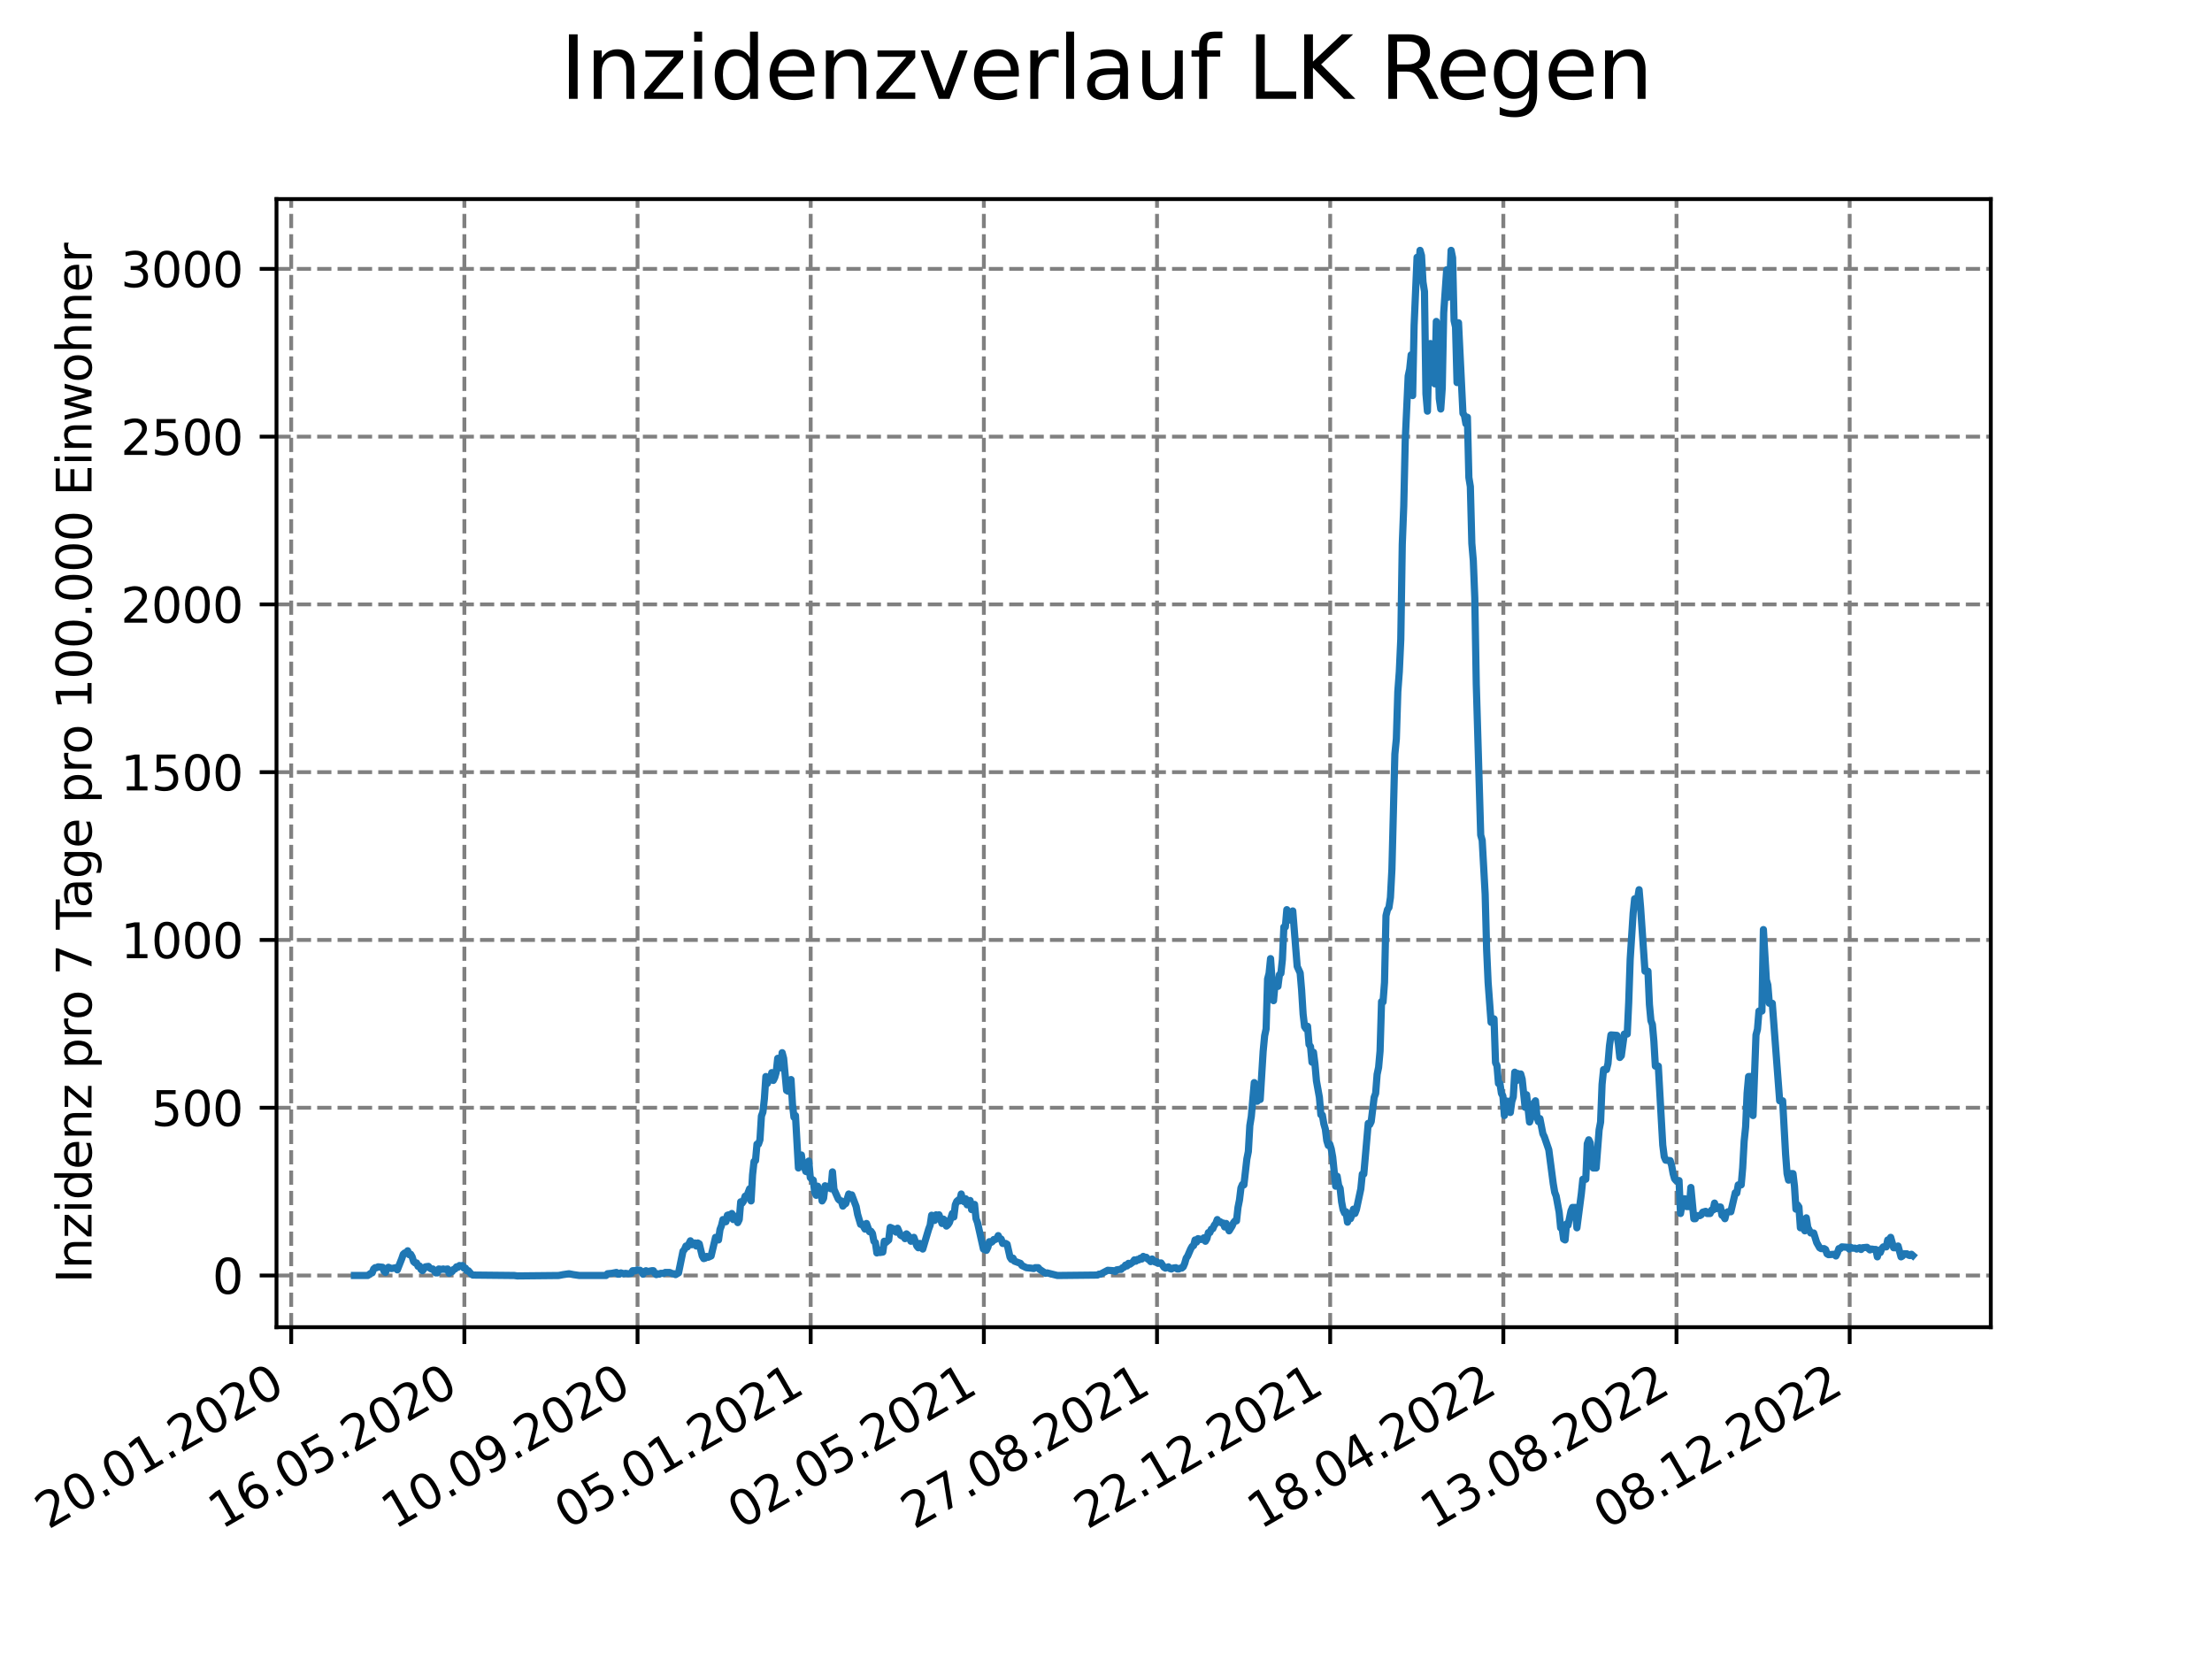 <?xml version="1.0" encoding="utf-8" standalone="no"?>
<!DOCTYPE svg PUBLIC "-//W3C//DTD SVG 1.1//EN"
  "http://www.w3.org/Graphics/SVG/1.1/DTD/svg11.dtd">
<svg xmlns:xlink="http://www.w3.org/1999/xlink" width="460.8pt" height="345.6pt" viewBox="0 0 460.8 345.6" xmlns="http://www.w3.org/2000/svg" version="1.1">
 <defs>
  <style type="text/css">*{stroke-linejoin: round; stroke-linecap: butt}</style>
 </defs>
 <g id="figure_1">
  <g id="patch_1">
   <path d="M 0 345.6 
L 460.8 345.6 
L 460.8 0 
L 0 0 
z
" style="fill: #ffffff"/>
  </g>
  <g id="axes_1">
   <g id="patch_2">
    <path d="M 57.6 276.48 
L 414.72 276.48 
L 414.72 41.472 
L 57.6 41.472 
z
" style="fill: #ffffff"/>
   </g>
   <g id="matplotlib.axis_1">
    <g id="xtick_1">
     <g id="line2d_1">
      <path d="M 60.665 276.48 
L 60.665 41.472 
" clip-path="url(#pc7d3007ee6)" style="fill: none; stroke-dasharray: 2.96,1.28; stroke-dashoffset: 0; stroke: #808080; stroke-width: 0.8"/>
     </g>
     <g id="line2d_2">
      <defs>
       <path id="m8f227914fd" d="M 0 0 
L 0 3.5 
" style="stroke: #000000; stroke-width: 0.8"/>
      </defs>
      <g>
       <use xlink:href="#m8f227914fd" x="60.665" y="276.48" style="stroke: #000000; stroke-width: 0.8"/>
      </g>
     </g>
     <g id="text_1">
      <!-- 20.01.2020 -->
      <g transform="translate(10.04 318.689) rotate(-30) scale(0.1 -0.1)">
       <defs>
        <path id="DejaVuSans-32" d="M 1228 531 
L 3431 531 
L 3431 0 
L 469 0 
L 469 531 
Q 828 903 1448 1529 
Q 2069 2156 2228 2338 
Q 2531 2678 2651 2914 
Q 2772 3150 2772 3378 
Q 2772 3750 2511 3984 
Q 2250 4219 1831 4219 
Q 1534 4219 1204 4116 
Q 875 4013 500 3803 
L 500 4441 
Q 881 4594 1212 4672 
Q 1544 4750 1819 4750 
Q 2544 4750 2975 4387 
Q 3406 4025 3406 3419 
Q 3406 3131 3298 2873 
Q 3191 2616 2906 2266 
Q 2828 2175 2409 1742 
Q 1991 1309 1228 531 
z
" transform="scale(0.016)"/>
        <path id="DejaVuSans-30" d="M 2034 4250 
Q 1547 4250 1301 3770 
Q 1056 3291 1056 2328 
Q 1056 1369 1301 889 
Q 1547 409 2034 409 
Q 2525 409 2770 889 
Q 3016 1369 3016 2328 
Q 3016 3291 2770 3770 
Q 2525 4250 2034 4250 
z
M 2034 4750 
Q 2819 4750 3233 4129 
Q 3647 3509 3647 2328 
Q 3647 1150 3233 529 
Q 2819 -91 2034 -91 
Q 1250 -91 836 529 
Q 422 1150 422 2328 
Q 422 3509 836 4129 
Q 1250 4750 2034 4750 
z
" transform="scale(0.016)"/>
        <path id="DejaVuSans-2e" d="M 684 794 
L 1344 794 
L 1344 0 
L 684 0 
L 684 794 
z
" transform="scale(0.016)"/>
        <path id="DejaVuSans-31" d="M 794 531 
L 1825 531 
L 1825 4091 
L 703 3866 
L 703 4441 
L 1819 4666 
L 2450 4666 
L 2450 531 
L 3481 531 
L 3481 0 
L 794 0 
L 794 531 
z
" transform="scale(0.016)"/>
       </defs>
       <use xlink:href="#DejaVuSans-32"/>
       <use xlink:href="#DejaVuSans-30" x="63.623"/>
       <use xlink:href="#DejaVuSans-2e" x="127.246"/>
       <use xlink:href="#DejaVuSans-30" x="159.033"/>
       <use xlink:href="#DejaVuSans-31" x="222.656"/>
       <use xlink:href="#DejaVuSans-2e" x="286.279"/>
       <use xlink:href="#DejaVuSans-32" x="318.066"/>
       <use xlink:href="#DejaVuSans-30" x="381.689"/>
       <use xlink:href="#DejaVuSans-32" x="445.312"/>
       <use xlink:href="#DejaVuSans-30" x="508.936"/>
      </g>
     </g>
    </g>
    <g id="xtick_2">
     <g id="line2d_3">
      <path d="M 96.738 276.48 
L 96.738 41.472 
" clip-path="url(#pc7d3007ee6)" style="fill: none; stroke-dasharray: 2.96,1.28; stroke-dashoffset: 0; stroke: #808080; stroke-width: 0.8"/>
     </g>
     <g id="line2d_4">
      <g>
       <use xlink:href="#m8f227914fd" x="96.738" y="276.48" style="stroke: #000000; stroke-width: 0.8"/>
      </g>
     </g>
     <g id="text_2">
      <!-- 16.05.2020 -->
      <g transform="translate(46.113 318.689) rotate(-30) scale(0.1 -0.1)">
       <defs>
        <path id="DejaVuSans-36" d="M 2113 2584 
Q 1688 2584 1439 2293 
Q 1191 2003 1191 1497 
Q 1191 994 1439 701 
Q 1688 409 2113 409 
Q 2538 409 2786 701 
Q 3034 994 3034 1497 
Q 3034 2003 2786 2293 
Q 2538 2584 2113 2584 
z
M 3366 4563 
L 3366 3988 
Q 3128 4100 2886 4159 
Q 2644 4219 2406 4219 
Q 1781 4219 1451 3797 
Q 1122 3375 1075 2522 
Q 1259 2794 1537 2939 
Q 1816 3084 2150 3084 
Q 2853 3084 3261 2657 
Q 3669 2231 3669 1497 
Q 3669 778 3244 343 
Q 2819 -91 2113 -91 
Q 1303 -91 875 529 
Q 447 1150 447 2328 
Q 447 3434 972 4092 
Q 1497 4750 2381 4750 
Q 2619 4750 2861 4703 
Q 3103 4656 3366 4563 
z
" transform="scale(0.016)"/>
        <path id="DejaVuSans-35" d="M 691 4666 
L 3169 4666 
L 3169 4134 
L 1269 4134 
L 1269 2991 
Q 1406 3038 1543 3061 
Q 1681 3084 1819 3084 
Q 2600 3084 3056 2656 
Q 3513 2228 3513 1497 
Q 3513 744 3044 326 
Q 2575 -91 1722 -91 
Q 1428 -91 1123 -41 
Q 819 9 494 109 
L 494 744 
Q 775 591 1075 516 
Q 1375 441 1709 441 
Q 2250 441 2565 725 
Q 2881 1009 2881 1497 
Q 2881 1984 2565 2268 
Q 2250 2553 1709 2553 
Q 1456 2553 1204 2497 
Q 953 2441 691 2322 
L 691 4666 
z
" transform="scale(0.016)"/>
       </defs>
       <use xlink:href="#DejaVuSans-31"/>
       <use xlink:href="#DejaVuSans-36" x="63.623"/>
       <use xlink:href="#DejaVuSans-2e" x="127.246"/>
       <use xlink:href="#DejaVuSans-30" x="159.033"/>
       <use xlink:href="#DejaVuSans-35" x="222.656"/>
       <use xlink:href="#DejaVuSans-2e" x="286.279"/>
       <use xlink:href="#DejaVuSans-32" x="318.066"/>
       <use xlink:href="#DejaVuSans-30" x="381.689"/>
       <use xlink:href="#DejaVuSans-32" x="445.312"/>
       <use xlink:href="#DejaVuSans-30" x="508.936"/>
      </g>
     </g>
    </g>
    <g id="xtick_3">
     <g id="line2d_5">
      <path d="M 132.811 276.48 
L 132.811 41.472 
" clip-path="url(#pc7d3007ee6)" style="fill: none; stroke-dasharray: 2.96,1.28; stroke-dashoffset: 0; stroke: #808080; stroke-width: 0.8"/>
     </g>
     <g id="line2d_6">
      <g>
       <use xlink:href="#m8f227914fd" x="132.811" y="276.48" style="stroke: #000000; stroke-width: 0.8"/>
      </g>
     </g>
     <g id="text_3">
      <!-- 10.09.2020 -->
      <g transform="translate(82.185 318.689) rotate(-30) scale(0.1 -0.1)">
       <defs>
        <path id="DejaVuSans-39" d="M 703 97 
L 703 672 
Q 941 559 1184 500 
Q 1428 441 1663 441 
Q 2288 441 2617 861 
Q 2947 1281 2994 2138 
Q 2813 1869 2534 1725 
Q 2256 1581 1919 1581 
Q 1219 1581 811 2004 
Q 403 2428 403 3163 
Q 403 3881 828 4315 
Q 1253 4750 1959 4750 
Q 2769 4750 3195 4129 
Q 3622 3509 3622 2328 
Q 3622 1225 3098 567 
Q 2575 -91 1691 -91 
Q 1453 -91 1209 -44 
Q 966 3 703 97 
z
M 1959 2075 
Q 2384 2075 2632 2365 
Q 2881 2656 2881 3163 
Q 2881 3666 2632 3958 
Q 2384 4250 1959 4250 
Q 1534 4250 1286 3958 
Q 1038 3666 1038 3163 
Q 1038 2656 1286 2365 
Q 1534 2075 1959 2075 
z
" transform="scale(0.016)"/>
       </defs>
       <use xlink:href="#DejaVuSans-31"/>
       <use xlink:href="#DejaVuSans-30" x="63.623"/>
       <use xlink:href="#DejaVuSans-2e" x="127.246"/>
       <use xlink:href="#DejaVuSans-30" x="159.033"/>
       <use xlink:href="#DejaVuSans-39" x="222.656"/>
       <use xlink:href="#DejaVuSans-2e" x="286.279"/>
       <use xlink:href="#DejaVuSans-32" x="318.066"/>
       <use xlink:href="#DejaVuSans-30" x="381.689"/>
       <use xlink:href="#DejaVuSans-32" x="445.312"/>
       <use xlink:href="#DejaVuSans-30" x="508.936"/>
      </g>
     </g>
    </g>
    <g id="xtick_4">
     <g id="line2d_7">
      <path d="M 168.883 276.48 
L 168.883 41.472 
" clip-path="url(#pc7d3007ee6)" style="fill: none; stroke-dasharray: 2.96,1.28; stroke-dashoffset: 0; stroke: #808080; stroke-width: 0.8"/>
     </g>
     <g id="line2d_8">
      <g>
       <use xlink:href="#m8f227914fd" x="168.883" y="276.48" style="stroke: #000000; stroke-width: 0.8"/>
      </g>
     </g>
     <g id="text_4">
      <!-- 05.01.2021 -->
      <g transform="translate(118.258 318.689) rotate(-30) scale(0.1 -0.1)">
       <use xlink:href="#DejaVuSans-30"/>
       <use xlink:href="#DejaVuSans-35" x="63.623"/>
       <use xlink:href="#DejaVuSans-2e" x="127.246"/>
       <use xlink:href="#DejaVuSans-30" x="159.033"/>
       <use xlink:href="#DejaVuSans-31" x="222.656"/>
       <use xlink:href="#DejaVuSans-2e" x="286.279"/>
       <use xlink:href="#DejaVuSans-32" x="318.066"/>
       <use xlink:href="#DejaVuSans-30" x="381.689"/>
       <use xlink:href="#DejaVuSans-32" x="445.312"/>
       <use xlink:href="#DejaVuSans-31" x="508.936"/>
      </g>
     </g>
    </g>
    <g id="xtick_5">
     <g id="line2d_9">
      <path d="M 204.956 276.48 
L 204.956 41.472 
" clip-path="url(#pc7d3007ee6)" style="fill: none; stroke-dasharray: 2.96,1.28; stroke-dashoffset: 0; stroke: #808080; stroke-width: 0.8"/>
     </g>
     <g id="line2d_10">
      <g>
       <use xlink:href="#m8f227914fd" x="204.956" y="276.48" style="stroke: #000000; stroke-width: 0.8"/>
      </g>
     </g>
     <g id="text_5">
      <!-- 02.05.2021 -->
      <g transform="translate(154.331 318.689) rotate(-30) scale(0.1 -0.1)">
       <use xlink:href="#DejaVuSans-30"/>
       <use xlink:href="#DejaVuSans-32" x="63.623"/>
       <use xlink:href="#DejaVuSans-2e" x="127.246"/>
       <use xlink:href="#DejaVuSans-30" x="159.033"/>
       <use xlink:href="#DejaVuSans-35" x="222.656"/>
       <use xlink:href="#DejaVuSans-2e" x="286.279"/>
       <use xlink:href="#DejaVuSans-32" x="318.066"/>
       <use xlink:href="#DejaVuSans-30" x="381.689"/>
       <use xlink:href="#DejaVuSans-32" x="445.312"/>
       <use xlink:href="#DejaVuSans-31" x="508.936"/>
      </g>
     </g>
    </g>
    <g id="xtick_6">
     <g id="line2d_11">
      <path d="M 241.029 276.48 
L 241.029 41.472 
" clip-path="url(#pc7d3007ee6)" style="fill: none; stroke-dasharray: 2.96,1.28; stroke-dashoffset: 0; stroke: #808080; stroke-width: 0.8"/>
     </g>
     <g id="line2d_12">
      <g>
       <use xlink:href="#m8f227914fd" x="241.029" y="276.48" style="stroke: #000000; stroke-width: 0.8"/>
      </g>
     </g>
     <g id="text_6">
      <!-- 27.08.2021 -->
      <g transform="translate(190.404 318.689) rotate(-30) scale(0.1 -0.1)">
       <defs>
        <path id="DejaVuSans-37" d="M 525 4666 
L 3525 4666 
L 3525 4397 
L 1831 0 
L 1172 0 
L 2766 4134 
L 525 4134 
L 525 4666 
z
" transform="scale(0.016)"/>
        <path id="DejaVuSans-38" d="M 2034 2216 
Q 1584 2216 1326 1975 
Q 1069 1734 1069 1313 
Q 1069 891 1326 650 
Q 1584 409 2034 409 
Q 2484 409 2743 651 
Q 3003 894 3003 1313 
Q 3003 1734 2745 1975 
Q 2488 2216 2034 2216 
z
M 1403 2484 
Q 997 2584 770 2862 
Q 544 3141 544 3541 
Q 544 4100 942 4425 
Q 1341 4750 2034 4750 
Q 2731 4750 3128 4425 
Q 3525 4100 3525 3541 
Q 3525 3141 3298 2862 
Q 3072 2584 2669 2484 
Q 3125 2378 3379 2068 
Q 3634 1759 3634 1313 
Q 3634 634 3220 271 
Q 2806 -91 2034 -91 
Q 1263 -91 848 271 
Q 434 634 434 1313 
Q 434 1759 690 2068 
Q 947 2378 1403 2484 
z
M 1172 3481 
Q 1172 3119 1398 2916 
Q 1625 2713 2034 2713 
Q 2441 2713 2670 2916 
Q 2900 3119 2900 3481 
Q 2900 3844 2670 4047 
Q 2441 4250 2034 4250 
Q 1625 4250 1398 4047 
Q 1172 3844 1172 3481 
z
" transform="scale(0.016)"/>
       </defs>
       <use xlink:href="#DejaVuSans-32"/>
       <use xlink:href="#DejaVuSans-37" x="63.623"/>
       <use xlink:href="#DejaVuSans-2e" x="127.246"/>
       <use xlink:href="#DejaVuSans-30" x="159.033"/>
       <use xlink:href="#DejaVuSans-38" x="222.656"/>
       <use xlink:href="#DejaVuSans-2e" x="286.279"/>
       <use xlink:href="#DejaVuSans-32" x="318.066"/>
       <use xlink:href="#DejaVuSans-30" x="381.689"/>
       <use xlink:href="#DejaVuSans-32" x="445.312"/>
       <use xlink:href="#DejaVuSans-31" x="508.936"/>
      </g>
     </g>
    </g>
    <g id="xtick_7">
     <g id="line2d_13">
      <path d="M 277.102 276.48 
L 277.102 41.472 
" clip-path="url(#pc7d3007ee6)" style="fill: none; stroke-dasharray: 2.96,1.28; stroke-dashoffset: 0; stroke: #808080; stroke-width: 0.8"/>
     </g>
     <g id="line2d_14">
      <g>
       <use xlink:href="#m8f227914fd" x="277.102" y="276.48" style="stroke: #000000; stroke-width: 0.8"/>
      </g>
     </g>
     <g id="text_7">
      <!-- 22.12.2021 -->
      <g transform="translate(226.476 318.689) rotate(-30) scale(0.1 -0.1)">
       <use xlink:href="#DejaVuSans-32"/>
       <use xlink:href="#DejaVuSans-32" x="63.623"/>
       <use xlink:href="#DejaVuSans-2e" x="127.246"/>
       <use xlink:href="#DejaVuSans-31" x="159.033"/>
       <use xlink:href="#DejaVuSans-32" x="222.656"/>
       <use xlink:href="#DejaVuSans-2e" x="286.279"/>
       <use xlink:href="#DejaVuSans-32" x="318.066"/>
       <use xlink:href="#DejaVuSans-30" x="381.689"/>
       <use xlink:href="#DejaVuSans-32" x="445.312"/>
       <use xlink:href="#DejaVuSans-31" x="508.936"/>
      </g>
     </g>
    </g>
    <g id="xtick_8">
     <g id="line2d_15">
      <path d="M 313.174 276.48 
L 313.174 41.472 
" clip-path="url(#pc7d3007ee6)" style="fill: none; stroke-dasharray: 2.96,1.28; stroke-dashoffset: 0; stroke: #808080; stroke-width: 0.8"/>
     </g>
     <g id="line2d_16">
      <g>
       <use xlink:href="#m8f227914fd" x="313.174" y="276.48" style="stroke: #000000; stroke-width: 0.8"/>
      </g>
     </g>
     <g id="text_8">
      <!-- 18.04.2022 -->
      <g transform="translate(262.549 318.689) rotate(-30) scale(0.1 -0.1)">
       <defs>
        <path id="DejaVuSans-34" d="M 2419 4116 
L 825 1625 
L 2419 1625 
L 2419 4116 
z
M 2253 4666 
L 3047 4666 
L 3047 1625 
L 3713 1625 
L 3713 1100 
L 3047 1100 
L 3047 0 
L 2419 0 
L 2419 1100 
L 313 1100 
L 313 1709 
L 2253 4666 
z
" transform="scale(0.016)"/>
       </defs>
       <use xlink:href="#DejaVuSans-31"/>
       <use xlink:href="#DejaVuSans-38" x="63.623"/>
       <use xlink:href="#DejaVuSans-2e" x="127.246"/>
       <use xlink:href="#DejaVuSans-30" x="159.033"/>
       <use xlink:href="#DejaVuSans-34" x="222.656"/>
       <use xlink:href="#DejaVuSans-2e" x="286.279"/>
       <use xlink:href="#DejaVuSans-32" x="318.066"/>
       <use xlink:href="#DejaVuSans-30" x="381.689"/>
       <use xlink:href="#DejaVuSans-32" x="445.312"/>
       <use xlink:href="#DejaVuSans-32" x="508.936"/>
      </g>
     </g>
    </g>
    <g id="xtick_9">
     <g id="line2d_17">
      <path d="M 349.247 276.48 
L 349.247 41.472 
" clip-path="url(#pc7d3007ee6)" style="fill: none; stroke-dasharray: 2.96,1.28; stroke-dashoffset: 0; stroke: #808080; stroke-width: 0.8"/>
     </g>
     <g id="line2d_18">
      <g>
       <use xlink:href="#m8f227914fd" x="349.247" y="276.48" style="stroke: #000000; stroke-width: 0.8"/>
      </g>
     </g>
     <g id="text_9">
      <!-- 13.08.2022 -->
      <g transform="translate(298.622 318.689) rotate(-30) scale(0.1 -0.1)">
       <defs>
        <path id="DejaVuSans-33" d="M 2597 2516 
Q 3050 2419 3304 2112 
Q 3559 1806 3559 1356 
Q 3559 666 3084 287 
Q 2609 -91 1734 -91 
Q 1441 -91 1130 -33 
Q 819 25 488 141 
L 488 750 
Q 750 597 1062 519 
Q 1375 441 1716 441 
Q 2309 441 2620 675 
Q 2931 909 2931 1356 
Q 2931 1769 2642 2001 
Q 2353 2234 1838 2234 
L 1294 2234 
L 1294 2753 
L 1863 2753 
Q 2328 2753 2575 2939 
Q 2822 3125 2822 3475 
Q 2822 3834 2567 4026 
Q 2313 4219 1838 4219 
Q 1578 4219 1281 4162 
Q 984 4106 628 3988 
L 628 4550 
Q 988 4650 1302 4700 
Q 1616 4750 1894 4750 
Q 2613 4750 3031 4423 
Q 3450 4097 3450 3541 
Q 3450 3153 3228 2886 
Q 3006 2619 2597 2516 
z
" transform="scale(0.016)"/>
       </defs>
       <use xlink:href="#DejaVuSans-31"/>
       <use xlink:href="#DejaVuSans-33" x="63.623"/>
       <use xlink:href="#DejaVuSans-2e" x="127.246"/>
       <use xlink:href="#DejaVuSans-30" x="159.033"/>
       <use xlink:href="#DejaVuSans-38" x="222.656"/>
       <use xlink:href="#DejaVuSans-2e" x="286.279"/>
       <use xlink:href="#DejaVuSans-32" x="318.066"/>
       <use xlink:href="#DejaVuSans-30" x="381.689"/>
       <use xlink:href="#DejaVuSans-32" x="445.312"/>
       <use xlink:href="#DejaVuSans-32" x="508.936"/>
      </g>
     </g>
    </g>
    <g id="xtick_10">
     <g id="line2d_19">
      <path d="M 385.32 276.48 
L 385.32 41.472 
" clip-path="url(#pc7d3007ee6)" style="fill: none; stroke-dasharray: 2.96,1.28; stroke-dashoffset: 0; stroke: #808080; stroke-width: 0.8"/>
     </g>
     <g id="line2d_20">
      <g>
       <use xlink:href="#m8f227914fd" x="385.32" y="276.48" style="stroke: #000000; stroke-width: 0.8"/>
      </g>
     </g>
     <g id="text_10">
      <!-- 08.12.2022 -->
      <g transform="translate(334.694 318.689) rotate(-30) scale(0.1 -0.1)">
       <use xlink:href="#DejaVuSans-30"/>
       <use xlink:href="#DejaVuSans-38" x="63.623"/>
       <use xlink:href="#DejaVuSans-2e" x="127.246"/>
       <use xlink:href="#DejaVuSans-31" x="159.033"/>
       <use xlink:href="#DejaVuSans-32" x="222.656"/>
       <use xlink:href="#DejaVuSans-2e" x="286.279"/>
       <use xlink:href="#DejaVuSans-32" x="318.066"/>
       <use xlink:href="#DejaVuSans-30" x="381.689"/>
       <use xlink:href="#DejaVuSans-32" x="445.312"/>
       <use xlink:href="#DejaVuSans-32" x="508.936"/>
      </g>
     </g>
    </g>
   </g>
   <g id="matplotlib.axis_2">
    <g id="ytick_1">
     <g id="line2d_21">
      <path d="M 57.6 265.708 
L 414.72 265.708 
" clip-path="url(#pc7d3007ee6)" style="fill: none; stroke-dasharray: 2.96,1.28; stroke-dashoffset: 0; stroke: #808080; stroke-width: 0.8"/>
     </g>
     <g id="line2d_22">
      <defs>
       <path id="mf5d8fb9a84" d="M 0 0 
L -3.5 0 
" style="stroke: #000000; stroke-width: 0.8"/>
      </defs>
      <g>
       <use xlink:href="#mf5d8fb9a84" x="57.6" y="265.708" style="stroke: #000000; stroke-width: 0.8"/>
      </g>
     </g>
     <g id="text_11">
      <!-- 0 -->
      <g transform="translate(44.237 269.507) scale(0.1 -0.1)">
       <use xlink:href="#DejaVuSans-30"/>
      </g>
     </g>
    </g>
    <g id="ytick_2">
     <g id="line2d_23">
      <path d="M 57.6 230.758 
L 414.72 230.758 
" clip-path="url(#pc7d3007ee6)" style="fill: none; stroke-dasharray: 2.96,1.28; stroke-dashoffset: 0; stroke: #808080; stroke-width: 0.8"/>
     </g>
     <g id="line2d_24">
      <g>
       <use xlink:href="#mf5d8fb9a84" x="57.6" y="230.758" style="stroke: #000000; stroke-width: 0.8"/>
      </g>
     </g>
     <g id="text_12">
      <!-- 500 -->
      <g transform="translate(31.512 234.557) scale(0.1 -0.1)">
       <use xlink:href="#DejaVuSans-35"/>
       <use xlink:href="#DejaVuSans-30" x="63.623"/>
       <use xlink:href="#DejaVuSans-30" x="127.246"/>
      </g>
     </g>
    </g>
    <g id="ytick_3">
     <g id="line2d_25">
      <path d="M 57.6 195.808 
L 414.72 195.808 
" clip-path="url(#pc7d3007ee6)" style="fill: none; stroke-dasharray: 2.96,1.28; stroke-dashoffset: 0; stroke: #808080; stroke-width: 0.8"/>
     </g>
     <g id="line2d_26">
      <g>
       <use xlink:href="#mf5d8fb9a84" x="57.6" y="195.808" style="stroke: #000000; stroke-width: 0.8"/>
      </g>
     </g>
     <g id="text_13">
      <!-- 1000 -->
      <g transform="translate(25.15 199.608) scale(0.1 -0.1)">
       <use xlink:href="#DejaVuSans-31"/>
       <use xlink:href="#DejaVuSans-30" x="63.623"/>
       <use xlink:href="#DejaVuSans-30" x="127.246"/>
       <use xlink:href="#DejaVuSans-30" x="190.869"/>
      </g>
     </g>
    </g>
    <g id="ytick_4">
     <g id="line2d_27">
      <path d="M 57.6 160.859 
L 414.72 160.859 
" clip-path="url(#pc7d3007ee6)" style="fill: none; stroke-dasharray: 2.96,1.28; stroke-dashoffset: 0; stroke: #808080; stroke-width: 0.8"/>
     </g>
     <g id="line2d_28">
      <g>
       <use xlink:href="#mf5d8fb9a84" x="57.6" y="160.859" style="stroke: #000000; stroke-width: 0.8"/>
      </g>
     </g>
     <g id="text_14">
      <!-- 1500 -->
      <g transform="translate(25.15 164.658) scale(0.1 -0.1)">
       <use xlink:href="#DejaVuSans-31"/>
       <use xlink:href="#DejaVuSans-35" x="63.623"/>
       <use xlink:href="#DejaVuSans-30" x="127.246"/>
       <use xlink:href="#DejaVuSans-30" x="190.869"/>
      </g>
     </g>
    </g>
    <g id="ytick_5">
     <g id="line2d_29">
      <path d="M 57.6 125.909 
L 414.72 125.909 
" clip-path="url(#pc7d3007ee6)" style="fill: none; stroke-dasharray: 2.96,1.28; stroke-dashoffset: 0; stroke: #808080; stroke-width: 0.8"/>
     </g>
     <g id="line2d_30">
      <g>
       <use xlink:href="#mf5d8fb9a84" x="57.6" y="125.909" style="stroke: #000000; stroke-width: 0.8"/>
      </g>
     </g>
     <g id="text_15">
      <!-- 2000 -->
      <g transform="translate(25.15 129.708) scale(0.1 -0.1)">
       <use xlink:href="#DejaVuSans-32"/>
       <use xlink:href="#DejaVuSans-30" x="63.623"/>
       <use xlink:href="#DejaVuSans-30" x="127.246"/>
       <use xlink:href="#DejaVuSans-30" x="190.869"/>
      </g>
     </g>
    </g>
    <g id="ytick_6">
     <g id="line2d_31">
      <path d="M 57.6 90.959 
L 414.72 90.959 
" clip-path="url(#pc7d3007ee6)" style="fill: none; stroke-dasharray: 2.96,1.28; stroke-dashoffset: 0; stroke: #808080; stroke-width: 0.8"/>
     </g>
     <g id="line2d_32">
      <g>
       <use xlink:href="#mf5d8fb9a84" x="57.6" y="90.959" style="stroke: #000000; stroke-width: 0.8"/>
      </g>
     </g>
     <g id="text_16">
      <!-- 2500 -->
      <g transform="translate(25.15 94.759) scale(0.1 -0.1)">
       <use xlink:href="#DejaVuSans-32"/>
       <use xlink:href="#DejaVuSans-35" x="63.623"/>
       <use xlink:href="#DejaVuSans-30" x="127.246"/>
       <use xlink:href="#DejaVuSans-30" x="190.869"/>
      </g>
     </g>
    </g>
    <g id="ytick_7">
     <g id="line2d_33">
      <path d="M 57.6 56.01 
L 414.72 56.01 
" clip-path="url(#pc7d3007ee6)" style="fill: none; stroke-dasharray: 2.96,1.28; stroke-dashoffset: 0; stroke: #808080; stroke-width: 0.8"/>
     </g>
     <g id="line2d_34">
      <g>
       <use xlink:href="#mf5d8fb9a84" x="57.6" y="56.01" style="stroke: #000000; stroke-width: 0.8"/>
      </g>
     </g>
     <g id="text_17">
      <!-- 3000 -->
      <g transform="translate(25.15 59.809) scale(0.1 -0.1)">
       <use xlink:href="#DejaVuSans-33"/>
       <use xlink:href="#DejaVuSans-30" x="63.623"/>
       <use xlink:href="#DejaVuSans-30" x="127.246"/>
       <use xlink:href="#DejaVuSans-30" x="190.869"/>
      </g>
     </g>
    </g>
    <g id="text_18">
     <!-- Inzidenz pro 7 Tage pro 100.000 Einwohner -->
     <g transform="translate(19.07 267.301) rotate(-90) scale(0.1 -0.1)">
      <defs>
       <path id="DejaVuSans-49" d="M 628 4666 
L 1259 4666 
L 1259 0 
L 628 0 
L 628 4666 
z
" transform="scale(0.016)"/>
       <path id="DejaVuSans-6e" d="M 3513 2113 
L 3513 0 
L 2938 0 
L 2938 2094 
Q 2938 2591 2744 2837 
Q 2550 3084 2163 3084 
Q 1697 3084 1428 2787 
Q 1159 2491 1159 1978 
L 1159 0 
L 581 0 
L 581 3500 
L 1159 3500 
L 1159 2956 
Q 1366 3272 1645 3428 
Q 1925 3584 2291 3584 
Q 2894 3584 3203 3211 
Q 3513 2838 3513 2113 
z
" transform="scale(0.016)"/>
       <path id="DejaVuSans-7a" d="M 353 3500 
L 3084 3500 
L 3084 2975 
L 922 459 
L 3084 459 
L 3084 0 
L 275 0 
L 275 525 
L 2438 3041 
L 353 3041 
L 353 3500 
z
" transform="scale(0.016)"/>
       <path id="DejaVuSans-69" d="M 603 3500 
L 1178 3500 
L 1178 0 
L 603 0 
L 603 3500 
z
M 603 4863 
L 1178 4863 
L 1178 4134 
L 603 4134 
L 603 4863 
z
" transform="scale(0.016)"/>
       <path id="DejaVuSans-64" d="M 2906 2969 
L 2906 4863 
L 3481 4863 
L 3481 0 
L 2906 0 
L 2906 525 
Q 2725 213 2448 61 
Q 2172 -91 1784 -91 
Q 1150 -91 751 415 
Q 353 922 353 1747 
Q 353 2572 751 3078 
Q 1150 3584 1784 3584 
Q 2172 3584 2448 3432 
Q 2725 3281 2906 2969 
z
M 947 1747 
Q 947 1113 1208 752 
Q 1469 391 1925 391 
Q 2381 391 2643 752 
Q 2906 1113 2906 1747 
Q 2906 2381 2643 2742 
Q 2381 3103 1925 3103 
Q 1469 3103 1208 2742 
Q 947 2381 947 1747 
z
" transform="scale(0.016)"/>
       <path id="DejaVuSans-65" d="M 3597 1894 
L 3597 1613 
L 953 1613 
Q 991 1019 1311 708 
Q 1631 397 2203 397 
Q 2534 397 2845 478 
Q 3156 559 3463 722 
L 3463 178 
Q 3153 47 2828 -22 
Q 2503 -91 2169 -91 
Q 1331 -91 842 396 
Q 353 884 353 1716 
Q 353 2575 817 3079 
Q 1281 3584 2069 3584 
Q 2775 3584 3186 3129 
Q 3597 2675 3597 1894 
z
M 3022 2063 
Q 3016 2534 2758 2815 
Q 2500 3097 2075 3097 
Q 1594 3097 1305 2825 
Q 1016 2553 972 2059 
L 3022 2063 
z
" transform="scale(0.016)"/>
       <path id="DejaVuSans-20" transform="scale(0.016)"/>
       <path id="DejaVuSans-70" d="M 1159 525 
L 1159 -1331 
L 581 -1331 
L 581 3500 
L 1159 3500 
L 1159 2969 
Q 1341 3281 1617 3432 
Q 1894 3584 2278 3584 
Q 2916 3584 3314 3078 
Q 3713 2572 3713 1747 
Q 3713 922 3314 415 
Q 2916 -91 2278 -91 
Q 1894 -91 1617 61 
Q 1341 213 1159 525 
z
M 3116 1747 
Q 3116 2381 2855 2742 
Q 2594 3103 2138 3103 
Q 1681 3103 1420 2742 
Q 1159 2381 1159 1747 
Q 1159 1113 1420 752 
Q 1681 391 2138 391 
Q 2594 391 2855 752 
Q 3116 1113 3116 1747 
z
" transform="scale(0.016)"/>
       <path id="DejaVuSans-72" d="M 2631 2963 
Q 2534 3019 2420 3045 
Q 2306 3072 2169 3072 
Q 1681 3072 1420 2755 
Q 1159 2438 1159 1844 
L 1159 0 
L 581 0 
L 581 3500 
L 1159 3500 
L 1159 2956 
Q 1341 3275 1631 3429 
Q 1922 3584 2338 3584 
Q 2397 3584 2469 3576 
Q 2541 3569 2628 3553 
L 2631 2963 
z
" transform="scale(0.016)"/>
       <path id="DejaVuSans-6f" d="M 1959 3097 
Q 1497 3097 1228 2736 
Q 959 2375 959 1747 
Q 959 1119 1226 758 
Q 1494 397 1959 397 
Q 2419 397 2687 759 
Q 2956 1122 2956 1747 
Q 2956 2369 2687 2733 
Q 2419 3097 1959 3097 
z
M 1959 3584 
Q 2709 3584 3137 3096 
Q 3566 2609 3566 1747 
Q 3566 888 3137 398 
Q 2709 -91 1959 -91 
Q 1206 -91 779 398 
Q 353 888 353 1747 
Q 353 2609 779 3096 
Q 1206 3584 1959 3584 
z
" transform="scale(0.016)"/>
       <path id="DejaVuSans-54" d="M -19 4666 
L 3928 4666 
L 3928 4134 
L 2272 4134 
L 2272 0 
L 1638 0 
L 1638 4134 
L -19 4134 
L -19 4666 
z
" transform="scale(0.016)"/>
       <path id="DejaVuSans-61" d="M 2194 1759 
Q 1497 1759 1228 1600 
Q 959 1441 959 1056 
Q 959 750 1161 570 
Q 1363 391 1709 391 
Q 2188 391 2477 730 
Q 2766 1069 2766 1631 
L 2766 1759 
L 2194 1759 
z
M 3341 1997 
L 3341 0 
L 2766 0 
L 2766 531 
Q 2569 213 2275 61 
Q 1981 -91 1556 -91 
Q 1019 -91 701 211 
Q 384 513 384 1019 
Q 384 1609 779 1909 
Q 1175 2209 1959 2209 
L 2766 2209 
L 2766 2266 
Q 2766 2663 2505 2880 
Q 2244 3097 1772 3097 
Q 1472 3097 1187 3025 
Q 903 2953 641 2809 
L 641 3341 
Q 956 3463 1253 3523 
Q 1550 3584 1831 3584 
Q 2591 3584 2966 3190 
Q 3341 2797 3341 1997 
z
" transform="scale(0.016)"/>
       <path id="DejaVuSans-67" d="M 2906 1791 
Q 2906 2416 2648 2759 
Q 2391 3103 1925 3103 
Q 1463 3103 1205 2759 
Q 947 2416 947 1791 
Q 947 1169 1205 825 
Q 1463 481 1925 481 
Q 2391 481 2648 825 
Q 2906 1169 2906 1791 
z
M 3481 434 
Q 3481 -459 3084 -895 
Q 2688 -1331 1869 -1331 
Q 1566 -1331 1297 -1286 
Q 1028 -1241 775 -1147 
L 775 -588 
Q 1028 -725 1275 -790 
Q 1522 -856 1778 -856 
Q 2344 -856 2625 -561 
Q 2906 -266 2906 331 
L 2906 616 
Q 2728 306 2450 153 
Q 2172 0 1784 0 
Q 1141 0 747 490 
Q 353 981 353 1791 
Q 353 2603 747 3093 
Q 1141 3584 1784 3584 
Q 2172 3584 2450 3431 
Q 2728 3278 2906 2969 
L 2906 3500 
L 3481 3500 
L 3481 434 
z
" transform="scale(0.016)"/>
       <path id="DejaVuSans-45" d="M 628 4666 
L 3578 4666 
L 3578 4134 
L 1259 4134 
L 1259 2753 
L 3481 2753 
L 3481 2222 
L 1259 2222 
L 1259 531 
L 3634 531 
L 3634 0 
L 628 0 
L 628 4666 
z
" transform="scale(0.016)"/>
       <path id="DejaVuSans-77" d="M 269 3500 
L 844 3500 
L 1563 769 
L 2278 3500 
L 2956 3500 
L 3675 769 
L 4391 3500 
L 4966 3500 
L 4050 0 
L 3372 0 
L 2619 2869 
L 1863 0 
L 1184 0 
L 269 3500 
z
" transform="scale(0.016)"/>
       <path id="DejaVuSans-68" d="M 3513 2113 
L 3513 0 
L 2938 0 
L 2938 2094 
Q 2938 2591 2744 2837 
Q 2550 3084 2163 3084 
Q 1697 3084 1428 2787 
Q 1159 2491 1159 1978 
L 1159 0 
L 581 0 
L 581 4863 
L 1159 4863 
L 1159 2956 
Q 1366 3272 1645 3428 
Q 1925 3584 2291 3584 
Q 2894 3584 3203 3211 
Q 3513 2838 3513 2113 
z
" transform="scale(0.016)"/>
      </defs>
      <use xlink:href="#DejaVuSans-49"/>
      <use xlink:href="#DejaVuSans-6e" x="29.492"/>
      <use xlink:href="#DejaVuSans-7a" x="92.871"/>
      <use xlink:href="#DejaVuSans-69" x="145.361"/>
      <use xlink:href="#DejaVuSans-64" x="173.145"/>
      <use xlink:href="#DejaVuSans-65" x="236.621"/>
      <use xlink:href="#DejaVuSans-6e" x="298.145"/>
      <use xlink:href="#DejaVuSans-7a" x="361.523"/>
      <use xlink:href="#DejaVuSans-20" x="414.014"/>
      <use xlink:href="#DejaVuSans-70" x="445.801"/>
      <use xlink:href="#DejaVuSans-72" x="509.277"/>
      <use xlink:href="#DejaVuSans-6f" x="548.141"/>
      <use xlink:href="#DejaVuSans-20" x="609.322"/>
      <use xlink:href="#DejaVuSans-37" x="641.109"/>
      <use xlink:href="#DejaVuSans-20" x="704.732"/>
      <use xlink:href="#DejaVuSans-54" x="736.52"/>
      <use xlink:href="#DejaVuSans-61" x="781.104"/>
      <use xlink:href="#DejaVuSans-67" x="842.383"/>
      <use xlink:href="#DejaVuSans-65" x="905.859"/>
      <use xlink:href="#DejaVuSans-20" x="967.383"/>
      <use xlink:href="#DejaVuSans-70" x="999.17"/>
      <use xlink:href="#DejaVuSans-72" x="1062.646"/>
      <use xlink:href="#DejaVuSans-6f" x="1101.51"/>
      <use xlink:href="#DejaVuSans-20" x="1162.691"/>
      <use xlink:href="#DejaVuSans-31" x="1194.479"/>
      <use xlink:href="#DejaVuSans-30" x="1258.102"/>
      <use xlink:href="#DejaVuSans-30" x="1321.725"/>
      <use xlink:href="#DejaVuSans-2e" x="1385.348"/>
      <use xlink:href="#DejaVuSans-30" x="1417.135"/>
      <use xlink:href="#DejaVuSans-30" x="1480.758"/>
      <use xlink:href="#DejaVuSans-30" x="1544.381"/>
      <use xlink:href="#DejaVuSans-20" x="1608.004"/>
      <use xlink:href="#DejaVuSans-45" x="1639.791"/>
      <use xlink:href="#DejaVuSans-69" x="1702.975"/>
      <use xlink:href="#DejaVuSans-6e" x="1730.758"/>
      <use xlink:href="#DejaVuSans-77" x="1794.137"/>
      <use xlink:href="#DejaVuSans-6f" x="1875.924"/>
      <use xlink:href="#DejaVuSans-68" x="1937.105"/>
      <use xlink:href="#DejaVuSans-6e" x="2000.484"/>
      <use xlink:href="#DejaVuSans-65" x="2063.863"/>
      <use xlink:href="#DejaVuSans-72" x="2125.387"/>
     </g>
    </g>
   </g>
   <g id="line2d_35">
    <path d="M 73.833 265.708 
L 76.608 265.708 
L 77.224 265.256 
L 77.532 265.166 
L 77.841 264.353 
L 78.149 264.082 
L 78.457 264.082 
L 78.766 263.902 
L 79.691 263.992 
L 79.999 264.805 
L 80.307 265.075 
L 80.616 264.263 
L 80.924 263.992 
L 81.541 264.263 
L 82.466 264.082 
L 82.774 264.534 
L 83.699 262.186 
L 84.007 261.283 
L 84.315 261.012 
L 84.624 261.012 
L 84.932 260.561 
L 85.24 261.373 
L 85.549 261.283 
L 85.857 261.825 
L 86.165 262.818 
L 86.474 263.089 
L 86.782 263.089 
L 87.09 263.811 
L 87.399 263.721 
L 87.707 264.443 
L 88.015 264.714 
L 88.632 263.902 
L 89.248 263.811 
L 89.557 264.172 
L 89.865 264.353 
L 90.173 264.353 
L 90.79 265.166 
L 91.098 265.166 
L 91.407 264.353 
L 92.023 264.443 
L 92.332 264.353 
L 92.64 264.443 
L 93.257 264.353 
L 93.565 265.256 
L 93.873 264.895 
L 94.181 264.895 
L 94.49 264.443 
L 94.798 264.353 
L 95.106 263.902 
L 95.415 263.992 
L 95.723 263.631 
L 96.031 263.721 
L 96.34 263.631 
L 96.648 264.172 
L 96.956 264.172 
L 97.265 264.714 
L 97.573 264.714 
L 98.19 265.437 
L 98.498 265.617 
L 107.131 265.708 
L 107.747 265.798 
L 116.38 265.708 
L 117.305 265.527 
L 117.922 265.437 
L 118.538 265.346 
L 119.463 265.527 
L 120.08 265.617 
L 120.696 265.708 
L 126.246 265.708 
L 126.554 265.346 
L 127.479 265.256 
L 128.404 265.075 
L 128.713 265.437 
L 129.021 265.437 
L 129.329 265.166 
L 129.946 265.346 
L 130.254 265.256 
L 130.871 265.346 
L 131.487 265.256 
L 131.796 264.714 
L 132.412 264.714 
L 132.721 264.534 
L 133.337 264.624 
L 133.646 264.895 
L 133.954 265.437 
L 134.262 264.895 
L 134.571 264.714 
L 134.879 264.895 
L 135.804 264.714 
L 136.112 264.714 
L 136.42 265.256 
L 136.729 265.527 
L 137.037 265.346 
L 137.345 265.437 
L 137.654 265.256 
L 138.27 265.256 
L 138.579 265.075 
L 139.504 265.075 
L 140.12 265.346 
L 140.429 265.346 
L 140.737 265.527 
L 141.353 265.166 
L 142.278 260.651 
L 142.587 260.29 
L 142.895 259.567 
L 143.203 259.748 
L 143.82 258.484 
L 144.128 259.296 
L 144.745 258.935 
L 145.053 259.567 
L 145.362 258.935 
L 145.67 259.116 
L 146.286 261.644 
L 146.595 262.186 
L 146.903 262.096 
L 147.211 261.734 
L 147.52 261.915 
L 148.136 261.644 
L 149.061 257.761 
L 149.678 258.303 
L 149.986 256.136 
L 150.295 255.323 
L 150.603 254.059 
L 151.22 254.511 
L 151.528 253.156 
L 151.836 253.066 
L 152.144 253.698 
L 152.453 252.795 
L 152.761 254.059 
L 153.069 253.337 
L 153.378 253.427 
L 153.686 254.691 
L 153.994 254.059 
L 154.303 250.357 
L 154.611 250.628 
L 154.919 250.176 
L 155.228 249.183 
L 155.536 249.273 
L 156.153 247.648 
L 156.461 250.176 
L 156.769 244.759 
L 157.077 241.959 
L 157.386 241.779 
L 157.694 238.347 
L 158.002 238.347 
L 158.311 237.444 
L 158.619 232.478 
L 158.927 231.665 
L 159.236 228.866 
L 159.544 224.261 
L 159.852 225.706 
L 160.161 224.983 
L 160.469 224.893 
L 160.777 223.448 
L 161.086 225.074 
L 161.394 224.442 
L 161.702 223.358 
L 162.011 220.469 
L 162.319 221.191 
L 162.627 222.455 
L 162.935 219.295 
L 163.244 220.469 
L 163.86 227.151 
L 164.169 227.331 
L 164.477 227.151 
L 164.785 224.893 
L 165.094 230.13 
L 165.402 232.749 
L 165.71 232.388 
L 166.327 243.314 
L 166.635 240.876 
L 166.944 240.605 
L 167.252 243.043 
L 167.56 243.043 
L 167.868 244.036 
L 168.177 244.126 
L 168.485 241.869 
L 168.793 245.3 
L 169.102 245.661 
L 169.41 245.842 
L 169.718 248.37 
L 170.027 249.003 
L 170.335 247.106 
L 170.643 248.37 
L 170.952 248.1 
L 171.26 250.176 
L 171.568 249.635 
L 171.877 247.016 
L 172.185 247.558 
L 172.493 247.467 
L 172.801 247.016 
L 173.11 247.648 
L 173.418 244.126 
L 173.726 247.738 
L 174.651 249.815 
L 174.96 250.086 
L 175.268 250.176 
L 175.576 251.26 
L 175.885 250.899 
L 176.193 250.718 
L 176.81 248.732 
L 177.118 249.454 
L 177.426 248.912 
L 178.351 251.35 
L 178.659 252.976 
L 179.276 255.052 
L 179.584 254.962 
L 180.201 256.046 
L 180.509 254.872 
L 181.126 256.587 
L 181.434 256.497 
L 181.743 256.949 
L 182.051 258.574 
L 182.359 258.845 
L 182.668 261.012 
L 182.976 260.38 
L 183.284 260.922 
L 183.901 260.831 
L 184.209 258.574 
L 184.517 258.845 
L 185.134 258.303 
L 185.442 255.685 
L 186.059 255.955 
L 186.676 256.678 
L 186.984 255.865 
L 187.601 257.31 
L 187.909 257.49 
L 188.217 257.49 
L 188.526 258.032 
L 188.834 257.039 
L 189.142 257.31 
L 189.759 258.574 
L 190.067 257.852 
L 190.375 257.761 
L 190.992 259.567 
L 191.3 259.928 
L 191.609 259.026 
L 191.917 259.838 
L 192.225 260.199 
L 193.459 256.046 
L 193.767 255.233 
L 194.075 253.156 
L 194.383 253.427 
L 194.692 254.24 
L 195 253.066 
L 195.308 253.156 
L 195.617 253.066 
L 196.233 254.872 
L 196.542 253.969 
L 196.85 254.24 
L 197.158 255.414 
L 197.467 255.143 
L 197.775 254.691 
L 198.392 252.795 
L 198.7 253.517 
L 199.008 250.989 
L 199.316 250.267 
L 199.625 249.996 
L 199.933 250.176 
L 200.241 248.732 
L 200.55 250.086 
L 200.858 250.357 
L 201.166 249.725 
L 201.475 250.989 
L 201.783 250.718 
L 202.091 250.086 
L 202.4 251.982 
L 203.016 250.899 
L 203.325 253.879 
L 203.633 254.691 
L 204.866 260.199 
L 205.483 260.47 
L 205.791 259.838 
L 206.099 258.664 
L 206.408 258.845 
L 206.716 258.664 
L 207.024 258.213 
L 207.333 258.213 
L 207.641 258.032 
L 207.949 257.4 
L 208.258 258.032 
L 208.566 258.123 
L 208.874 259.026 
L 209.491 259.026 
L 209.799 259.206 
L 210.416 261.915 
L 210.724 262.367 
L 211.032 262.096 
L 211.341 262.728 
L 212.574 263.179 
L 212.882 263.631 
L 213.807 264.082 
L 214.732 264.172 
L 215.349 264.263 
L 215.657 264.082 
L 216.274 264.082 
L 216.582 264.443 
L 217.815 265.256 
L 218.124 265.166 
L 220.282 265.708 
L 228.606 265.617 
L 228.915 265.437 
L 229.223 265.437 
L 230.765 264.624 
L 231.998 264.714 
L 232.306 264.895 
L 232.614 264.534 
L 233.231 264.443 
L 233.539 264.443 
L 233.848 264.082 
L 234.156 263.992 
L 234.464 263.54 
L 234.773 263.721 
L 235.081 263.179 
L 235.389 263.36 
L 236.006 262.908 
L 236.314 262.457 
L 236.622 262.728 
L 236.931 262.367 
L 237.239 262.457 
L 237.547 262.096 
L 237.856 262.276 
L 238.164 261.734 
L 238.472 261.915 
L 238.781 261.915 
L 239.089 262.276 
L 239.397 262.457 
L 239.706 262.818 
L 240.014 262.276 
L 240.322 262.728 
L 240.631 262.908 
L 240.939 262.818 
L 241.247 263.179 
L 241.864 263.089 
L 242.48 263.992 
L 242.789 264.172 
L 243.405 263.902 
L 243.714 264.263 
L 244.022 264.353 
L 244.33 264.172 
L 244.947 264.082 
L 245.255 264.353 
L 245.564 264.353 
L 245.872 264.172 
L 246.18 264.172 
L 246.489 263.902 
L 246.797 263.179 
L 247.105 262.096 
L 247.413 261.644 
L 248.03 260.199 
L 248.338 259.658 
L 248.647 259.477 
L 248.955 258.303 
L 249.263 258.755 
L 249.572 258.032 
L 250.188 258.213 
L 250.497 258.123 
L 250.805 257.852 
L 251.113 258.574 
L 251.422 258.032 
L 251.73 256.768 
L 252.038 256.768 
L 252.346 256.046 
L 252.655 255.955 
L 252.963 255.233 
L 253.271 254.872 
L 253.58 254.059 
L 253.888 254.601 
L 254.196 254.511 
L 254.505 254.782 
L 254.813 254.782 
L 255.121 255.594 
L 255.43 254.872 
L 256.046 256.407 
L 256.663 255.414 
L 256.971 254.691 
L 257.28 254.33 
L 257.588 254.33 
L 257.896 251.531 
L 258.204 249.996 
L 258.513 247.467 
L 258.821 246.745 
L 259.129 246.835 
L 259.746 241.418 
L 260.054 239.882 
L 260.363 234.465 
L 260.671 232.568 
L 261.288 225.525 
L 261.596 226.609 
L 261.904 229.408 
L 262.213 227.963 
L 262.521 229.047 
L 263.137 219.024 
L 263.446 215.773 
L 263.754 214.328 
L 264.062 203.944 
L 264.371 202.77 
L 264.679 199.7 
L 265.296 208.459 
L 265.604 205.118 
L 265.912 204.757 
L 266.221 205.479 
L 266.529 203.041 
L 266.837 202.77 
L 267.146 199.881 
L 267.454 193.108 
L 267.762 193.108 
L 268.07 189.497 
L 268.687 191.664 
L 269.304 189.767 
L 270.229 201.325 
L 270.845 202.68 
L 271.154 206.292 
L 271.462 211.258 
L 271.77 213.877 
L 272.079 214.328 
L 272.387 213.787 
L 272.695 217.579 
L 273.004 218.03 
L 273.312 221.281 
L 273.62 219.204 
L 273.928 221.642 
L 274.237 225.164 
L 274.853 228.595 
L 275.162 232.207 
L 275.47 232.297 
L 275.778 234.103 
L 276.087 235.187 
L 276.395 237.625 
L 276.703 238.618 
L 277.012 238.347 
L 277.32 239.341 
L 277.628 241.056 
L 278.245 247.106 
L 278.553 245.029 
L 278.861 246.926 
L 279.17 247.558 
L 279.478 250.357 
L 279.786 251.982 
L 280.095 252.705 
L 280.403 252.434 
L 280.711 254.601 
L 281.02 253.246 
L 281.328 253.879 
L 281.636 253.066 
L 281.945 251.892 
L 282.253 252.795 
L 282.561 251.982 
L 283.486 247.648 
L 283.794 244.578 
L 284.103 244.578 
L 285.028 234.013 
L 285.336 234.284 
L 285.644 233.652 
L 286.261 228.595 
L 286.569 227.783 
L 286.878 223.81 
L 287.186 222.365 
L 287.494 218.933 
L 287.803 208.64 
L 288.111 208.73 
L 288.419 204.666 
L 288.728 190.761 
L 289.036 189.497 
L 289.344 189.045 
L 289.652 186.968 
L 289.961 181.099 
L 290.577 157.08 
L 290.886 153.919 
L 291.194 144.077 
L 291.502 139.923 
L 291.811 133.151 
L 292.119 113.376 
L 292.427 105.43 
L 292.736 91.795 
L 293.352 78.34 
L 293.661 76.896 
L 293.969 73.916 
L 294.277 82.404 
L 294.585 67.776 
L 295.202 53.599 
L 295.51 56.669 
L 295.819 52.154 
L 296.127 53.238 
L 296.435 58.746 
L 296.744 60.732 
L 297.052 82.043 
L 297.36 85.655 
L 297.669 73.464 
L 297.977 71.568 
L 298.285 73.916 
L 298.594 75.361 
L 298.902 79.966 
L 299.21 66.963 
L 299.519 71.207 
L 299.827 83.036 
L 300.135 85.203 
L 300.443 80.869 
L 300.752 65.157 
L 301.368 56.218 
L 301.677 61.906 
L 301.985 59.468 
L 302.293 52.154 
L 302.602 53.689 
L 302.91 66.782 
L 303.218 68.137 
L 303.527 79.695 
L 303.835 67.234 
L 304.76 86.106 
L 305.068 86.557 
L 305.376 88.273 
L 305.685 86.919 
L 305.993 99.47 
L 306.301 101.366 
L 306.61 113.195 
L 306.918 116.807 
L 307.226 124.573 
L 307.535 142.542 
L 308.46 173.965 
L 308.768 175.049 
L 309.385 186.246 
L 309.693 197.804 
L 310.001 204.666 
L 310.618 212.974 
L 311.234 212.251 
L 311.543 221.371 
L 311.851 222.004 
L 312.159 225.706 
L 312.468 225.706 
L 312.776 227.783 
L 313.084 228.324 
L 313.393 232.388 
L 313.701 229.318 
L 314.009 230.943 
L 314.318 229.408 
L 314.626 231.756 
L 314.934 229.498 
L 315.243 228.505 
L 315.551 223.358 
L 315.859 225.164 
L 316.167 223.629 
L 316.476 223.81 
L 316.784 223.719 
L 317.092 224.803 
L 317.709 230.672 
L 318.017 228.054 
L 318.634 233.742 
L 318.942 232.839 
L 319.251 230.221 
L 319.867 229.318 
L 320.176 232.568 
L 320.484 233.652 
L 320.792 233.02 
L 321.409 236.18 
L 321.717 236.812 
L 322.642 239.521 
L 323.567 246.564 
L 323.875 248.37 
L 324.184 249.183 
L 324.8 252.524 
L 325.109 255.775 
L 325.417 255.865 
L 325.725 258.123 
L 326.034 258.303 
L 326.342 254.962 
L 326.65 255.233 
L 327.267 252.253 
L 327.575 251.531 
L 328.192 251.531 
L 328.5 255.775 
L 329.425 248.641 
L 329.733 245.661 
L 330.35 245.661 
L 330.658 238.257 
L 330.967 237.444 
L 331.275 238.077 
L 331.583 241.779 
L 331.891 243.314 
L 332.508 243.314 
L 333.125 235.368 
L 333.433 233.742 
L 333.741 225.886 
L 334.05 222.816 
L 334.666 222.816 
L 334.975 221.552 
L 335.283 217.85 
L 335.591 215.592 
L 336.824 215.683 
L 337.133 217.398 
L 337.441 220.288 
L 337.749 219.927 
L 338.366 215.412 
L 338.983 215.412 
L 339.291 208.82 
L 339.599 199.79 
L 340.216 190.219 
L 340.524 187.239 
L 341.141 187.239 
L 341.449 185.343 
L 341.758 188.955 
L 342.682 202.319 
L 343.299 202.319 
L 343.607 209.272 
L 343.916 212.613 
L 344.224 213.425 
L 344.532 216.857 
L 344.841 222.094 
L 345.457 222.094 
L 346.382 238.528 
L 346.691 240.966 
L 346.999 241.688 
L 347.924 241.779 
L 348.232 242.772 
L 348.54 244.488 
L 348.849 245.571 
L 349.157 245.932 
L 349.774 245.932 
L 350.082 252.795 
L 350.39 250.899 
L 350.699 249.725 
L 351.007 249.725 
L 351.315 251.35 
L 351.932 251.35 
L 352.24 247.377 
L 352.857 253.879 
L 353.165 253.879 
L 353.473 253.246 
L 354.09 253.246 
L 354.398 253.066 
L 354.707 252.524 
L 355.323 252.344 
L 355.632 252.795 
L 356.248 252.795 
L 356.557 252.073 
L 356.865 252.073 
L 357.173 250.628 
L 357.482 251.802 
L 357.79 251.441 
L 358.406 251.441 
L 358.715 253.156 
L 359.023 253.337 
L 359.331 253.879 
L 359.64 252.614 
L 359.948 252.434 
L 360.565 252.434 
L 361.49 248.461 
L 361.798 248.551 
L 362.106 246.835 
L 362.723 246.835 
L 363.031 243.314 
L 363.339 237.715 
L 363.648 234.736 
L 363.956 227.692 
L 364.264 224.261 
L 364.881 224.261 
L 365.189 232.388 
L 365.806 215.592 
L 366.114 214.419 
L 366.423 210.626 
L 367.039 210.626 
L 367.348 193.65 
L 367.964 204.125 
L 368.273 205.208 
L 368.581 209.001 
L 369.197 209.001 
L 370.739 229.318 
L 371.356 229.318 
L 371.972 240.424 
L 372.281 244.488 
L 372.589 245.842 
L 372.897 244.488 
L 373.514 244.488 
L 373.822 247.106 
L 374.13 251.892 
L 374.439 250.989 
L 374.747 251.441 
L 375.055 255.775 
L 375.672 255.775 
L 375.98 256.407 
L 376.289 253.698 
L 376.597 255.685 
L 377.214 256.858 
L 377.83 256.858 
L 378.447 258.845 
L 379.063 259.928 
L 379.372 260.109 
L 379.988 260.109 
L 380.297 260.29 
L 380.605 261.193 
L 380.913 261.373 
L 382.147 261.283 
L 382.455 261.644 
L 382.763 261.012 
L 383.072 260.109 
L 383.38 260.109 
L 383.688 259.748 
L 384.921 259.838 
L 385.23 260.199 
L 385.538 259.838 
L 385.846 260.019 
L 386.463 260.019 
L 386.771 260.199 
L 387.388 259.928 
L 387.696 260.29 
L 388.005 259.928 
L 388.93 259.838 
L 389.546 260.38 
L 389.854 260.199 
L 390.471 260.29 
L 390.779 260.29 
L 391.088 261.825 
L 391.396 260.47 
L 391.704 260.922 
L 392.013 260.109 
L 392.321 259.748 
L 392.938 259.748 
L 393.246 258.303 
L 393.554 258.845 
L 393.863 257.761 
L 394.479 259.928 
L 395.096 259.928 
L 395.404 259.567 
L 396.021 261.825 
L 396.329 261.644 
L 396.637 261.193 
L 397.254 261.193 
L 397.562 261.464 
L 397.871 261.554 
L 398.179 261.283 
L 398.487 261.554 
L 398.487 261.554 
" clip-path="url(#pc7d3007ee6)" style="fill: none; stroke: #1f77b4; stroke-width: 1.5; stroke-linecap: square"/>
   </g>
   <g id="patch_3">
    <path d="M 57.6 276.48 
L 57.6 41.472 
" style="fill: none; stroke: #000000; stroke-width: 0.8; stroke-linejoin: miter; stroke-linecap: square"/>
   </g>
   <g id="patch_4">
    <path d="M 414.72 276.48 
L 414.72 41.472 
" style="fill: none; stroke: #000000; stroke-width: 0.8; stroke-linejoin: miter; stroke-linecap: square"/>
   </g>
   <g id="patch_5">
    <path d="M 57.6 276.48 
L 414.72 276.48 
" style="fill: none; stroke: #000000; stroke-width: 0.8; stroke-linejoin: miter; stroke-linecap: square"/>
   </g>
   <g id="patch_6">
    <path d="M 57.6 41.472 
L 414.72 41.472 
" style="fill: none; stroke: #000000; stroke-width: 0.8; stroke-linejoin: miter; stroke-linecap: square"/>
   </g>
  </g>
  <g id="text_19">
   <!-- Inzidenzverlauf LK Regen -->
   <g transform="translate(116.707 20.589) scale(0.18 -0.18)">
    <defs>
     <path id="DejaVuSans-76" d="M 191 3500 
L 800 3500 
L 1894 563 
L 2988 3500 
L 3597 3500 
L 2284 0 
L 1503 0 
L 191 3500 
z
" transform="scale(0.016)"/>
     <path id="DejaVuSans-6c" d="M 603 4863 
L 1178 4863 
L 1178 0 
L 603 0 
L 603 4863 
z
" transform="scale(0.016)"/>
     <path id="DejaVuSans-75" d="M 544 1381 
L 544 3500 
L 1119 3500 
L 1119 1403 
Q 1119 906 1312 657 
Q 1506 409 1894 409 
Q 2359 409 2629 706 
Q 2900 1003 2900 1516 
L 2900 3500 
L 3475 3500 
L 3475 0 
L 2900 0 
L 2900 538 
Q 2691 219 2414 64 
Q 2138 -91 1772 -91 
Q 1169 -91 856 284 
Q 544 659 544 1381 
z
M 1991 3584 
L 1991 3584 
z
" transform="scale(0.016)"/>
     <path id="DejaVuSans-66" d="M 2375 4863 
L 2375 4384 
L 1825 4384 
Q 1516 4384 1395 4259 
Q 1275 4134 1275 3809 
L 1275 3500 
L 2222 3500 
L 2222 3053 
L 1275 3053 
L 1275 0 
L 697 0 
L 697 3053 
L 147 3053 
L 147 3500 
L 697 3500 
L 697 3744 
Q 697 4328 969 4595 
Q 1241 4863 1831 4863 
L 2375 4863 
z
" transform="scale(0.016)"/>
     <path id="DejaVuSans-4c" d="M 628 4666 
L 1259 4666 
L 1259 531 
L 3531 531 
L 3531 0 
L 628 0 
L 628 4666 
z
" transform="scale(0.016)"/>
     <path id="DejaVuSans-4b" d="M 628 4666 
L 1259 4666 
L 1259 2694 
L 3353 4666 
L 4166 4666 
L 1850 2491 
L 4331 0 
L 3500 0 
L 1259 2247 
L 1259 0 
L 628 0 
L 628 4666 
z
" transform="scale(0.016)"/>
     <path id="DejaVuSans-52" d="M 2841 2188 
Q 3044 2119 3236 1894 
Q 3428 1669 3622 1275 
L 4263 0 
L 3584 0 
L 2988 1197 
Q 2756 1666 2539 1819 
Q 2322 1972 1947 1972 
L 1259 1972 
L 1259 0 
L 628 0 
L 628 4666 
L 2053 4666 
Q 2853 4666 3247 4331 
Q 3641 3997 3641 3322 
Q 3641 2881 3436 2590 
Q 3231 2300 2841 2188 
z
M 1259 4147 
L 1259 2491 
L 2053 2491 
Q 2509 2491 2742 2702 
Q 2975 2913 2975 3322 
Q 2975 3731 2742 3939 
Q 2509 4147 2053 4147 
L 1259 4147 
z
" transform="scale(0.016)"/>
    </defs>
    <use xlink:href="#DejaVuSans-49"/>
    <use xlink:href="#DejaVuSans-6e" x="29.492"/>
    <use xlink:href="#DejaVuSans-7a" x="92.871"/>
    <use xlink:href="#DejaVuSans-69" x="145.361"/>
    <use xlink:href="#DejaVuSans-64" x="173.145"/>
    <use xlink:href="#DejaVuSans-65" x="236.621"/>
    <use xlink:href="#DejaVuSans-6e" x="298.145"/>
    <use xlink:href="#DejaVuSans-7a" x="361.523"/>
    <use xlink:href="#DejaVuSans-76" x="414.014"/>
    <use xlink:href="#DejaVuSans-65" x="473.193"/>
    <use xlink:href="#DejaVuSans-72" x="534.717"/>
    <use xlink:href="#DejaVuSans-6c" x="575.83"/>
    <use xlink:href="#DejaVuSans-61" x="603.613"/>
    <use xlink:href="#DejaVuSans-75" x="664.893"/>
    <use xlink:href="#DejaVuSans-66" x="728.271"/>
    <use xlink:href="#DejaVuSans-20" x="763.477"/>
    <use xlink:href="#DejaVuSans-4c" x="795.264"/>
    <use xlink:href="#DejaVuSans-4b" x="850.977"/>
    <use xlink:href="#DejaVuSans-20" x="916.553"/>
    <use xlink:href="#DejaVuSans-52" x="948.34"/>
    <use xlink:href="#DejaVuSans-65" x="1013.322"/>
    <use xlink:href="#DejaVuSans-67" x="1074.846"/>
    <use xlink:href="#DejaVuSans-65" x="1138.322"/>
    <use xlink:href="#DejaVuSans-6e" x="1199.846"/>
   </g>
  </g>
 </g>
 <defs>
  <clipPath id="pc7d3007ee6">
   <rect x="57.6" y="41.472" width="357.12" height="235.008"/>
  </clipPath>
 </defs>
</svg>

